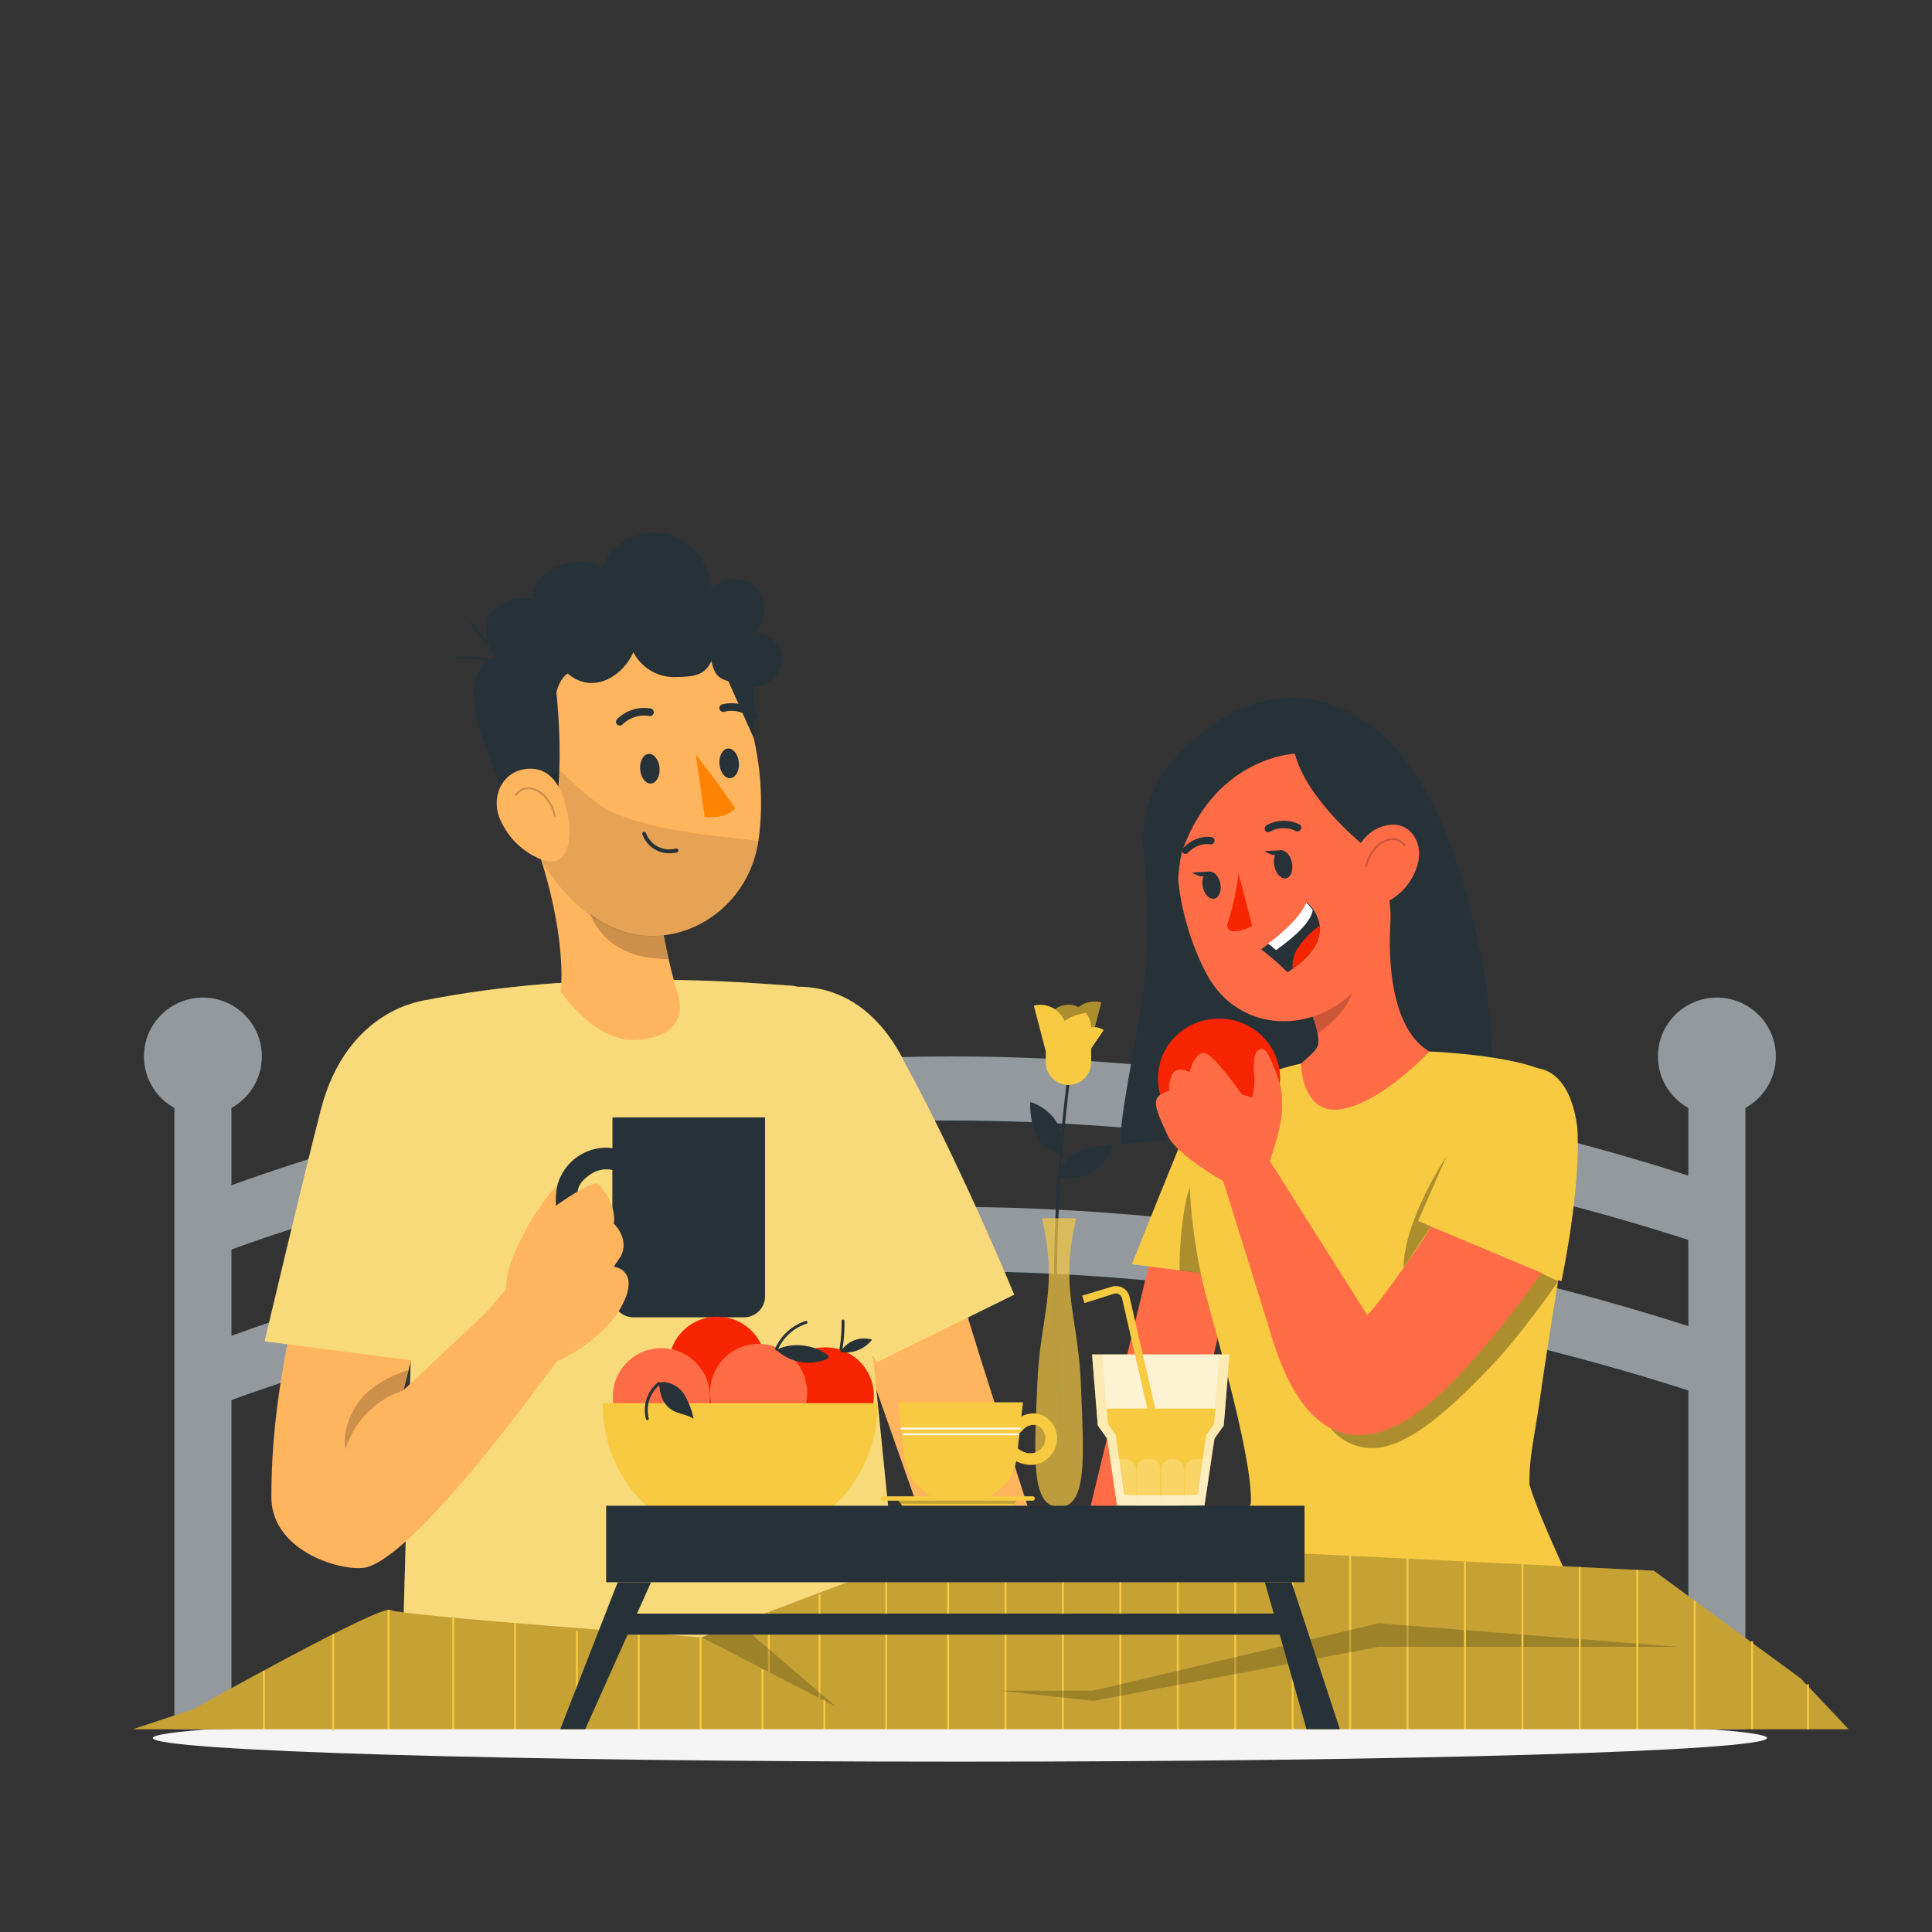 <svg xmlns="http://www.w3.org/2000/svg" viewBox="0 0 500 500"><rect x="0" y="0" width="500" height="500" fill="#333333" stroke="none"/><g id="freepik--Characters--inject-8"><path d="M457.3,449.79c0,3.39-93.52,6.13-208.88,6.13s-208.87-2.74-208.87-6.13,93.51-6.13,208.87-6.13S457.3,446.4,457.3,449.79Z" style="fill:#f5f5f5"></path><rect x="45.13" y="277.17" width="14.77" height="170.35" style="fill:#263238"></rect><circle cx="52.51" cy="273.43" r="15.26" style="fill:#263238"></circle><rect x="436.94" y="277.21" width="14.77" height="170.31" style="fill:#263238"></rect><circle cx="444.33" cy="273.43" r="15.26" style="fill:#263238"></circle><path d="M246.42,273.43c-106.06,0-193.91,36.25-193.91,36.25v16.68s87.85-36.25,193.91-36.25,197.91,33.43,197.91,33.43V306.86S352.49,273.43,246.42,273.43Z" style="fill:#263238"></path><path d="M246.42,312.46c-106.06,0-193.91,36.25-193.91,36.25v16.68s87.85-36.25,193.91-36.25,197.91,33.43,197.91,33.43V345.89S352.49,312.46,246.42,312.46Z" style="fill:#263238"></path><g style="opacity:0.5"><rect x="45.13" y="277.17" width="14.77" height="170.35" style="fill:#fff"></rect><ellipse cx="52.51" cy="273.4" rx="15.26" ry="15.23" style="fill:#fff"></ellipse><rect x="436.94" y="277.17" width="14.77" height="170.35" style="fill:#fff"></rect><ellipse cx="444.33" cy="273.4" rx="15.26" ry="15.23" style="fill:#fff"></ellipse><path d="M246.42,273.4c-106.06,0-193.91,36.18-193.91,36.18v16.64S140.36,290,246.42,290,444.33,323.4,444.33,323.4V306.76S352.49,273.4,246.42,273.4Z" style="fill:#fff"></path><path d="M246.42,312.35c-106.06,0-193.91,36.18-193.91,36.18v16.64S140.36,329,246.42,329s197.91,33.37,197.91,33.37V345.71S352.49,312.35,246.42,312.35Z" style="fill:#fff"></path></g><path d="M250.52,340.94c-.24.12,22.13,69.85,22.13,69.85l-26.89,2.72-21.57-61.29Z" style="fill:#ffb45e"></path><path d="M200.54,256.13c-13.4,9.78-15.07,37.29,26.36,96.44l35.57-17.51c-6.16-14.83-17.1-39.38-28.1-59.62C221.74,249.5,200.54,256.13,200.54,256.13Z" style="fill:#F7CA42"></path><path d="M200.54,256.13c-13.4,9.78-15.07,37.29,26.36,96.44l35.57-17.51c-6.16-14.83-17.1-39.38-28.1-59.62C221.74,249.5,200.54,256.13,200.54,256.13Z" style="fill:#fff;opacity:0.3"></path><path d="M204.53,255.08c-10.65-.66-52.17-4.71-95.64,4l-4.44,159.4h0c45.47,17.57,68.88,16,97.85-2.08-.32.71,29.21-10.55,29.21-10.55-5-47-9.76-104.25-17.52-146.51C213.14,258.43,207.59,255.08,204.53,255.08Z" style="fill:#F7CA42"></path><path d="M204.53,255.08c-10.65-.66-52.17-4.71-95.64,4l-4.44,159.4h0c45.47,17.57,68.88,16,97.85-2.08-.32.71,29.21-10.55,29.21-10.55-5-47-9.76-104.25-17.52-146.51C213.14,258.43,207.59,255.08,204.53,255.08Z" style="fill:#fff;opacity:0.3"></path><path d="M145.11,256.59S147,243,139.05,219.47c0,0,1.23-.64,1.23-.67-1.1-3.29-2.24-6.33-3.32-9a.42.42,0,0,1,0-.1l33.49,18.74c-.43,7.66,2.95,22.27,4.85,28.43,0,0,4.61,11.09-10.36,12.23C154,270,145.11,256.59,145.11,256.59Z" style="fill:#ffb45e"></path><path d="M171.46,239.18l-19-3.42c2,5.77,7.43,12.46,20.52,12.46C173,248.22,171.43,241.74,171.46,239.18Z" style="opacity:0.2"></path><path d="M136,193.9c3.1,20.59,4.43,32.26,15.83,41.86,17.16,14.44,41.33,3,44.45-18.17,2.81-19-2.73-49.5-23.74-55.75C151.84,155.68,132.9,173.32,136,193.9Z" style="fill:#ffb45e"></path><path d="M131.17,169.25c1.84-11.66,30.41-14.3,38.91-9.18,1.27.76-14.91,10.76-13.92,10.3l-7.72,3.46c-1.26-.16-3.54,1.48-4.45,5.41,0,0,3.71,31.65-4.47,41.63-7.54-2.89-9.07-15.43-12-22.71C123.13,187.3,117.59,171.32,131.17,169.25Z" style="fill:#263238"></path><path d="M196.28,217.59S180.09,216,173,214.48a74.47,74.47,0,0,1-14.2-4.12c-5.18-2.09-13.71-10.92-13.71-10.92l-2.57,1.42-2.45,21.57s11.79,22.45,31.78,19.63c18.39-2.6,24-19.35,24.41-24.47" style="opacity:0.1"></path><path d="M129.35,211.88a19.52,19.52,0,0,0,10.74,10.55c6.44,2.52,8.15-4.43,7-10.9-1.05-5.82-3.39-12.82-10.16-12.58S126.92,206,129.35,211.88Z" style="fill:#ffb45e"></path><path d="M165.67,199.19c.19,2.12,1.47,3.73,2.85,3.59s2.36-2,2.17-4.08-1.46-3.73-2.85-3.59S165.49,197.07,165.67,199.19Z" style="fill:#263238"></path><path d="M186.2,197.81c.19,2.11,1.47,3.72,2.85,3.58s2.36-2,2.17-4.08-1.46-3.72-2.85-3.59S186,195.69,186.2,197.81Z" style="fill:#263238"></path><path d="M180.09,195.26s7.64,9.94,10.17,14c-2.72,2.92-7.9,2.14-7.9,2.14Z" style="fill:#ff8300"></path><path d="M160.09,187.74a1,1,0,0,0,1-.23,8,8,0,0,1,6.87-2.22,1,1,0,0,0,1.21-.73,1,1,0,0,0-.73-1.2,10,10,0,0,0-8.71,2.71,1,1,0,0,0-.05,1.4A1,1,0,0,0,160.09,187.74Z" style="fill:#263238"></path><path d="M143.57,211.35a.26.26,0,0,1-.25-.2A10.12,10.12,0,0,0,141,206.5a6.34,6.34,0,0,0-3.62-2.2,3.5,3.5,0,0,0-3.6,1.56.26.26,0,0,1-.34.1.25.25,0,0,1-.1-.34,4,4,0,0,1,4.12-1.81,6.81,6.81,0,0,1,3.91,2.36,10.58,10.58,0,0,1,2.43,4.88.25.25,0,0,1-.19.3Z" style="opacity:0.2"></path><path d="M195.33,186.09a1,1,0,0,0,.48-.32,1,1,0,0,0-.13-1.4,9.82,9.82,0,0,0-8.8-2.08,1,1,0,0,0-.65,1.26,1,1,0,0,0,1.23.65,7.63,7.63,0,0,1,6.95,1.71A1,1,0,0,0,195.33,186.09Z" style="fill:#263238"></path><path d="M126.13,160.63c1.22-4.75,7.16-6.21,11.79-5.59-.62-5.66,6.53-9.46,11.19-9.64,4.86-.19,6.74,1.62,6.74,1.62-.37.11,1.26-2.91,2.32-4.14a14.75,14.75,0,0,1,16-4.26,16,16,0,0,1,9.95,13.81,7.91,7.91,0,0,1,11.25-.55,9,9,0,0,1,.33,11.86c3.57,0,6.8,3.5,6.64,7.26s-3.69,7-7.24,6.6c.08,4.21,0,9.48.08,13.69l-6.68-15c-3-.82-3.6-2.1-4.41-5.21-1.84,4.11-5.19,4-9.5,4.16a11.94,11.94,0,0,1-10.68-6.44c-1.94,4.3-5.94,7.74-10.45,7.95s-9.13-3.45-9.44-8.19a9.83,9.83,0,0,1-12.19,4.25C127.47,170.87,124.92,165.38,126.13,160.63Z" style="fill:#263238"></path><path d="M133.94,172.54h-.07a51.18,51.18,0,0,0-16.14-2.09.24.24,0,0,1-.25-.24.25.25,0,0,1,.24-.26A51.8,51.8,0,0,1,134,172.05a.25.25,0,0,1,.17.31A.25.25,0,0,1,133.94,172.54Z" style="fill:#263238"></path><path d="M132.18,172a.3.3,0,0,1-.15,0,45.66,45.66,0,0,1-10.28-10.68.26.26,0,0,1,.07-.35.25.25,0,0,1,.35.07,44.81,44.81,0,0,0,10.16,10.56.25.25,0,0,1,0,.35A.26.26,0,0,1,132.18,172Z" style="fill:#263238"></path><path d="M173.25,220.82a7.37,7.37,0,0,1-7-4.88.51.51,0,0,1,.3-.64.5.5,0,0,1,.64.3,6.41,6.41,0,0,0,7.72,4,.5.5,0,1,1,.27,1A7.09,7.09,0,0,1,173.25,220.82Z" style="fill:#263238"></path><path d="M109.84,338.14l-5.39,21.61,21.39-20.09,19.47,10.89s-36,50.8-50.22,55c-5.37,1.6-24.86-3.57-24.86-18.08,0-27.17,6-46.5,10.19-70Z" style="fill:#ffb45e"></path><path d="M110.26,258.87S89.83,260.69,83,287.33c-5,19.48-14.51,59.81-14.51,59.81l42.84,5.55,8.63-51.36Z" style="fill:#F7CA42"></path><path d="M143.81,310.11V320a13.13,13.13,0,0,0,13.11,13.11,13.29,13.29,0,0,0,1.56-.16v2.53a5.45,5.45,0,0,0,5.44,5.44h28.61A5.45,5.45,0,0,0,198,335.5V289.18h-39.5v8a13.29,13.29,0,0,0-1.56-.16A13.13,13.13,0,0,0,143.81,310.11Zm5.62-.94a5.12,5.12,0,0,1,1.4-3.59c2.8-2.84,5.39-3.27,7.65-2.79v24.55c-2.26.48-4.86.05-7.65-2.81a5.12,5.12,0,0,1-1.4-3.59Z" style="fill:#263238"></path><path d="M143.84,312.05s9.53-6.84,11-5.61,4.75,6.12,4,10.21c0,0,4.16,3.82,1.84,8.45l-1.84,2.72s5.93.58,3.07,8-10.79,13.1-16.67,16-19.35-11-19.38-12.16l5-5.87c.25-11.23,12.31-26.49,13-26.65Z" style="fill:#ffb45e"></path><path d="M104.36,359.85a23.22,23.22,0,0,0-14.93,15.2s-1.32-5,2.91-11.52,13.32-8.91,13.32-8.91Z" style="isolation:isolate;opacity:0.2"></path><path d="M110.26,258.87S89.83,260.69,83,287.33c-5,19.48-14.51,59.81-14.51,59.81l42.84,5.55,8.63-51.36Z" style="fill:#fff;opacity:0.3"></path><path d="M363.87,197a47.91,47.91,0,0,0-6.82-7.4l0,0h0c-12.12-10.56-29.52-13.37-46.19.21-9.76,7.94-16.46,17.58-14.79,31.79,0,.08,0,.16,0,.24,2.69,28.53-1.59,41.84-3.13,52.2-.23,1.57-4.17,22.24-2.56,22.09,17.13-1.59,90.4-8.72,94.48-15.31C389.08,273.93,382.09,219.79,363.87,197Z" style="fill:#263238"></path><polygon points="297.31 327.51 277.83 408.06 302.32 400.3 316.64 339.9 315.48 323.44 297.31 327.51" style="fill:#ff6c46"></polygon><path d="M310.07,285c-6.37,15.06-17.13,42.17-17.13,42.17l37.62,4.87s7.3-27.87,2.14-37.24C327.32,285.07,319.63,276,310.07,285Z" style="fill:#F7CA42"></path><g style="opacity:0.3"><path d="M309.64,302.68a40.18,40.18,0,0,0-3.08,10.15,92.24,92.24,0,0,0-1.28,16l7.85,1C311.85,320.41,310.92,312.08,309.64,302.68Z"></path></g><path d="M405.7,408.06c-2.61-5.67-8.35-18.25-9.87-23.9-.15-7.4,1.43-12.43,3.2-25.6.35-2.55,5-33.16,5.82-35.68l-2.18-43.15c-3-6.42-34.54-7.88-34.25-7.57L341,274.52a57,57,0,0,0-14.93,4.12c-10.16,4.45-15.55,7.74-17.43,13.71,0,0-3,13.09,2.46,38.87,1.51,7.08,13.3,45.43,12.6,57.95l-10,16.74" style="fill:#F7CA42"></path><path d="M369.94,272.12c-10.52-6.1-11.05-25.92-9.72-37.59l-17.65,20.11-5.11,3.51a35.91,35.91,0,0,1,3.27,8.19c1.19,4.81.31,5-4.05,8.94,0,0,.16,13.66,10.72,11.73S369.94,272.12,369.94,272.12Z" style="fill:#ff6c46"></path><path d="M341,267.4c5-3.4,10.37-9.07,9.24-15a28.12,28.12,0,0,0-2-6.37l-9.62,14.5A34.42,34.42,0,0,1,341,267.4Z" style="opacity:0.2"></path><path d="M356.77,209.91c3.91,18.86,6,26.74-.77,39.2-10.13,18.75-34,20.45-43.48,3.39-8.5-15.36-13.46-43.62,2.6-56.73C331,182.85,352.86,191.05,356.77,209.91Z" style="fill:#ff6c46"></path><path d="M334.29,223c.5,2-.08,3.88-1.31,4.27s-2.63-.9-3.13-2.87.08-3.88,1.31-4.26S333.79,221,334.29,223Z" style="fill:#263238"></path><path d="M315.76,228.38c.48,1.91-.12,3.77-1.34,4.16s-2.61-.85-3.09-2.76.12-3.77,1.34-4.15S315.28,226.47,315.76,228.38Z" style="fill:#263238"></path><path d="M336.13,215.1a.89.89,0,0,1-.73,0,7.22,7.22,0,0,0-6.7.12.89.89,0,0,1-1.27-.29,1,1,0,0,1,.34-1.33,9,9,0,0,1,8.47-.26.94.94,0,0,1,.41,1.27A1,1,0,0,1,336.13,215.1Z" style="fill:#263238"></path><path d="M306.71,221a.73.73,0,0,1-.55-.28,1,1,0,0,1,.1-1.31c3.57-3.62,7.3-2.76,7.46-2.72a.88.88,0,0,1,.56,1.11.92.92,0,0,1-1,.71c-.15,0-3.05-.65-5.89,2.22A.82.82,0,0,1,306.71,221Z" style="fill:#263238"></path><path d="M320.52,226a63.83,63.83,0,0,1-2.83,13,1.48,1.48,0,0,0,1.35,2,9.8,9.8,0,0,0,5-1.39Z" style="fill:#f62500"></path><path d="M331.89,220l-4.61.27S330.59,222.74,331.89,220Z" style="fill:#263238"></path><path d="M313.13,225.54l-4.62.27S311.83,228.26,313.13,225.54Z" style="fill:#263238"></path><path d="M352.2,218.16s-14.05-11.41-17.09-23.1c0,0-20,.71-28.85,24.35-1.41,3.76-1.24,9.31-2,14.35,0,0-14.24-33.89,16.58-46s50,32,39,51.18C359.84,238.9,360.93,225.32,352.2,218.16Z" style="fill:#263238"></path><path d="M367,223.2a15.45,15.45,0,0,1-7,9.62c-4.6,2.67-9.56-4.39-9.36-9.75a10.31,10.31,0,0,1,9.31-9.63C365.05,213,368.26,218.15,367,223.2Z" style="fill:#ff6c46"></path><path d="M326.37,245.69a63.33,63.33,0,0,1,6.83,5.94l1.34-.91c5.92-4.17,7.26-8,7-11.15a9.44,9.44,0,0,0-1.59-4.09,8.86,8.86,0,0,0-1.66-1.9c-1.79,4.06-7,8.36-9.88,10.54A22.82,22.82,0,0,1,326.37,245.69Z" style="fill:#263238"></path><path d="M328.19,244.19l2.06,1.7c5.47-3.94,9-7.44,9.48-10.33a8.39,8.39,0,0,0-1.66-1.91C336.27,237.75,331,242.16,328.19,244.19Z" style="fill:#fff"></path><path d="M334.54,250.72c5.92-4.17,7.26-8,7-11.15a22.29,22.29,0,0,0-5.74,5.88A8.52,8.52,0,0,0,334.54,250.72Z" style="fill:#f62500"></path><path d="M344.36,369.65a13.93,13.93,0,0,0,15,4.47c9.55-2.83,20.2-14,26.72-20.74,7.39-7.64,17.19-21.79,17.19-21.79L397.87,329Z" style="opacity:0.3"></path><path d="M371,315.77c.73.87-15.72,24-17.2,24.52l-28.28-44.77-11.52,2s9.48,30.09,15.26,48.9c8.34,27.14,22.38,29.19,36.14,20.21C380,357.09,400,328,400,328Z" style="fill:#ff6c46"></path><path d="M408.17,291.49c1.18,15.46-4.07,40.1-4.07,40.1L367,316s9.15-24.05,17.75-33.58C392.07,274.37,405.43,271.65,408.17,291.49Z" style="fill:#F7CA42"></path><ellipse cx="315.48" cy="279.06" rx="15.8" ry="15.45" style="fill:#f62500"></ellipse><path d="M331.56,284.78l-2.6-4.5-4.68,3.85-2.92-.92s-7.66-11.2-10.07-10.75-3.44,5-3.44,5-3.6-2-4.68,1-.38,3.72-.38,3.72-3.17.8-3.55,2.58.59,3.88,2.88,9,14.59,12,14.59,12l11.57-4.32C328.39,301,332.89,289.11,331.56,284.78Z" style="fill:#ff6c46"></path><path d="M321.36,283.21a13.22,13.22,0,0,0,2.42.92c.57,0,1.07-4.24.82-5.85s-.25-4.61.51-5.83,1.89-1.58,3,.33,4.27,8.9,3.56,12.65-5.12,4.63-5.12,4.63Z" style="fill:#ff6c46"></path><path d="M353.6,224.38h-.05a.27.27,0,0,1-.2-.3,10.34,10.34,0,0,1,2.43-4.78,6.81,6.81,0,0,1,3.91-2.31,4,4,0,0,1,4.12,1.77.25.25,0,0,1-.43.25,3.55,3.55,0,0,0-3.61-1.53,6.42,6.42,0,0,0-3.61,2.15,9.75,9.75,0,0,0-2.32,4.55A.25.25,0,0,1,353.6,224.38Z" style="opacity:0.2"></path><path d="M370.34,317.38,367,316s7.58-17.23,7.37-16.8-11,16.46-11.14,28.93Z" style="opacity:0.3"></path><path d="M50.19,442.29s48.34-27.17,50.91-25.63,80.48,7.08,80.48,7.08l45.54-17.24L269.57,409l25.8-9L428,406.5l38,27.87,12.41,13.15h-444Z" style="fill:#F7CA42"></path><path d="M50.19,442.29s48.34-27.17,50.91-25.63,80.48,7.08,80.48,7.08l45.54-17.24L269.57,409l25.8-9L428,406.5l38,27.87,12.41,13.15h-444Z" style="isolation:isolate;opacity:0.2"></path><rect x="100.28" y="416.61" width="0.5" height="30.91" style="fill:#F7CA42"></rect><rect x="117.03" y="418.65" width="0.5" height="28.87" style="fill:#F7CA42"></rect><rect x="133.04" y="420.1" width="0.5" height="27.42" style="fill:#F7CA42"></rect><rect x="149.05" y="422.11" width="0.5" height="25.41" style="fill:#F7CA42"></rect><rect x="165.06" y="422.54" width="0.5" height="24.98" style="fill:#F7CA42"></rect><rect x="181.07" y="423.74" width="0.5" height="23.78" style="fill:#F7CA42"></rect><rect x="197.08" y="432.07" width="0.5" height="15.45" style="fill:#F7CA42"></rect><rect x="198.73" y="417.34" width="0.5" height="15.45" style="fill:#F7CA42"></rect><rect x="213.09" y="439.79" width="0.5" height="7.73" style="fill:#F7CA42"></rect><rect x="211.85" y="412.53" width="0.5" height="26.94" style="fill:#F7CA42"></rect><rect x="229.1" y="406.68" width="0.5" height="40.84" style="fill:#F7CA42"></rect><rect x="245.11" y="407.56" width="0.5" height="39.96" style="fill:#F7CA42"></rect><rect x="259.98" y="407.56" width="0.5" height="39.96" style="fill:#F7CA42"></rect><rect x="274.84" y="407.56" width="0.5" height="39.96" style="fill:#F7CA42"></rect><rect x="289.7" y="401.98" width="0.5" height="45.54" style="fill:#F7CA42"></rect><rect x="304.57" y="399.95" width="0.5" height="47.57" style="fill:#F7CA42"></rect><rect x="319.43" y="401.11" width="0.5" height="46.41" style="fill:#F7CA42"></rect><rect x="334.29" y="402.56" width="0.5" height="44.96" style="fill:#F7CA42"></rect><rect x="349.16" y="402.62" width="0.5" height="44.9" style="fill:#F7CA42"></rect><rect x="364.02" y="403.35" width="0.5" height="44.17" style="fill:#F7CA42"></rect><polygon points="258.43 437.53 283.02 440.19 356.77 426.2 434.24 426.2 356.77 420.1 283.02 437.53 258.43 437.53" style="isolation:isolate;opacity:0.2"></polygon><rect x="378.88" y="404.09" width="0.5" height="43.43" style="fill:#F7CA42"></rect><rect x="393.75" y="404.82" width="0.5" height="42.7" style="fill:#F7CA42"></rect><rect x="408.61" y="405.56" width="0.5" height="41.96" style="fill:#F7CA42"></rect><rect x="423.47" y="406.29" width="0.5" height="41.23" style="fill:#F7CA42"></rect><rect x="438.34" y="414.24" width="0.5" height="33.28" style="fill:#F7CA42"></rect><rect x="453.2" y="424.75" width="0.5" height="22.77" style="fill:#F7CA42"></rect><rect x="467.66" y="435.88" width="0.5" height="11.64" style="fill:#F7CA42"></rect><rect x="85.98" y="422.94" width="0.5" height="24.92" style="fill:#F7CA42"></rect><rect x="68.03" y="432.42" width="0.5" height="15.1" style="fill:#F7CA42"></rect><polygon points="181.58 423.74 216.37 441.71 191.19 420.1 181.58 423.74" style="isolation:isolate;opacity:0.2"></polygon></g><g id="freepik--Food--inject-8"><path d="M301.34,350.53H282.62l1.49,18.38,2.42,3.42,2.57,17.29s8.45.19,11.31.09c2.86.1,11.31-.09,11.31-.09l2.57-17.29,2.42-3.42,1.49-18.38Z" style="fill:#F7CA42"></path><path d="M301.34,350.53H282.62l1.49,18.38,2.42,3.42,2.57,17.29s8.45.19,11.31.09c2.86.1,11.31-.09,11.31-.09l2.57-17.29,2.42-3.42,1.49-18.38Z" style="fill:#fff;opacity:0.6"></path><path d="M285.21,350.53l1.47,18.06,2,2.88,2.16,15.43s7.12.16,9.53.07c2.41.09,9.53-.07,9.53-.07l2.16-15.43,2-2.88,1.47-18.06Z" style="fill:#fff;opacity:0.4"></path><path d="M314.14,368.59l-2,2.88-2.16,15.43s-7.12.16-9.53.07c-2.41.09-9.53-.07-9.53-.07l-2.16-15.43-2-2.88-.33-4.06h28.12Z" style="fill:#F7CA42"></path><path d="M289.1,389.63l-1.75-12.06h3.84a2.94,2.94,0,0,1,2.9,3v9.19Z" style="fill:#fff;opacity:0.2"></path><path d="M311.65,389.63l1.75-12.06h-3.84a3,3,0,0,0-2.91,3v9.19Z" style="fill:#fff;opacity:0.2"></path><path d="M296.65,377.57h1.21a2.37,2.37,0,0,1,2.37,2.37v9.79a0,0,0,0,1,0,0h-6a0,0,0,0,1,0,0v-9.79A2.37,2.37,0,0,1,296.65,377.57Z" style="fill:#fff;opacity:0.2"></path><path d="M306.46,389.73h-5.95v-9.18a3,3,0,0,1,3-3h0a3,3,0,0,1,3,3Z" style="fill:#fff;opacity:0.2"></path><path d="M297.11,365.31,290.38,336a1.62,1.62,0,0,0-2.07-1.18l-7.65,2.42-.6-1.91L287.7,333a3.67,3.67,0,0,1,2.9.31,3.62,3.62,0,0,1,1.73,2.34l6.73,29.26Z" style="fill:#F7CA42"></path><path d="M279.12,260.66a5.83,5.83,0,0,0-2.6-.62,5.89,5.89,0,0,0-5.87,5.87v3.89a12.8,12.8,0,0,1,6.45-6.53,6.59,6.59,0,0,0-.36,1,6.77,6.77,0,0,0,4.83,8.25L285,259.44A6.74,6.74,0,0,0,279.12,260.66Z" style="fill:#F7CA42"></path><path d="M279.12,260.66a5.83,5.83,0,0,0-2.6-.62,5.89,5.89,0,0,0-5.87,5.87v3.89a12.8,12.8,0,0,1,6.45-6.53,6.59,6.59,0,0,0-.36,1,6.77,6.77,0,0,0,4.83,8.25L285,259.44A6.74,6.74,0,0,0,279.12,260.66Z" style="opacity:0.3"></path><path d="M274.85,367.62a432,432,0,0,1,.08-68.82q.79-9.8,2-19.57c.06-.48-.69-.47-.75,0A432.63,432.63,0,0,0,273,348c.21,6.55.59,13.11,1.1,19.65,0,.47.79.48.75,0Z" style="fill:#263238"></path><path d="M279.75,358.52c-.72-18.31-5.58-24.73-1.21-43.24h-8.9c4.37,18.51-.49,24.93-1.21,43.24S266.66,390,274.09,390,280.46,376.83,279.75,358.52Z" style="fill:#F7CA42;opacity:0.7"></path><path d="M285.64,266.58a4.38,4.38,0,0,0-3.25-.68,5.81,5.81,0,0,0-1.38-3.73,12.73,12.73,0,0,0-5.53,2,6.76,6.76,0,0,0-7.93-3.9l3.1,11.83v2.82a5.87,5.87,0,1,0,11.74,0v-3.56Z" style="fill:#F7CA42"></path><path d="M278.45,298.39a8.52,8.52,0,0,0-4.48,6.25c2.72.67,7,.19,9.22-1.45a13.32,13.32,0,0,0,4.87-6.76A20,20,0,0,0,278.45,298.39Z" style="fill:#263238"></path><path d="M268.48,294.36a8.12,8.12,0,0,0,6,4.26c.63-2.59.17-6.7-1.39-8.79a12.65,12.65,0,0,0-6.45-4.63A19.16,19.16,0,0,0,268.48,294.36Z" style="fill:#263238"></path><path d="M248.62,389.17h0c-7.47,0-13.74-5.12-14.5-11.84l-1.63-14.41h32.26l-1.63,14.41C262.36,384.05,256.1,389.17,248.62,389.17Z" style="fill:#F7CA42"></path><path d="M264.36,370.48a5.37,5.37,0,0,1,.8-.85s.27-.22.15-.13.1-.06.1-.06c.19-.12.38-.24.58-.35l.17-.08c-.14.06.09,0,.09,0l.57-.17.29-.06s-.21,0,0,0,.43,0,.66,0c0,0,.29,0,0,0l.22,0,.46.13c.27.08.08,0,0,0l.25.12c.16.09.31.19.46.29l0,0,.21.19c.12.11.24.23.35.35s.21.25.11.12,0,.08.05.08a6.32,6.32,0,0,1,.33.56s.15.3.08.15,0,.08,0,.09c.06.18.12.37.17.56l.06.29s0-.21,0,0a3.83,3.83,0,0,1,0,.68c0,.1,0,.2,0,.3s0-.21,0,0-.08.39-.13.58a4,4,0,0,1-.17.49c0-.06.11-.21,0,0l-.17.33-.27.43s-.17.23,0,0l-.19.23-.35.36-.16.15c-.31.29.2-.12-.15.12a5.46,5.46,0,0,1-.85.48c.26-.11-.26.08-.31.09a4.13,4.13,0,0,1-.61.13c.08,0,.23,0-.06,0h-.61l-.26,0-.18,0-.38-.08-.6-.19a6.72,6.72,0,0,1-2.05-1.29,1.53,1.53,0,0,0-2.12,0,1.51,1.51,0,0,0,0,2.12,8.69,8.69,0,0,0,6.05,2.49,6.86,6.86,0,0,0,5.45-3.09,6.72,6.72,0,0,0,.8-6,6.52,6.52,0,0,0-4.38-4.11,6.65,6.65,0,0,0-6.62,2.45,1.55,1.55,0,0,0,0,2.12,1.51,1.51,0,0,0,2.12,0Z" style="fill:#F7CA42"></path><path d="M233.26,369.93H264a.23.23,0,0,0,0-.45H233.26a.23.23,0,0,0,0,.45Z" style="fill:#fff"></path><path d="M233.75,371.43h29.91a.23.23,0,0,0,0-.45H233.75a.23.23,0,0,0,0,.45Z" style="fill:#fff"></path><path d="M267.24,387.24H228.43a.56.56,0,0,0-.56.57h0a.56.56,0,0,0,.56.56h4.06l1.29,1.65h28.06l1.34-1.65h4.06a.57.57,0,0,0,.57-.56h0A.57.57,0,0,0,267.24,387.24Z" style="fill:#F7CA42"></path><polygon points="232.5 388.37 263.18 388.37 262.53 389.17 232.81 389.17 232.5 388.37" style="opacity:0.2"></polygon><path d="M226.16,361.25a12.56,12.56,0,1,1-12.56-12.56A12.56,12.56,0,0,1,226.16,361.25Z" style="fill:#f62500"></path><circle cx="185.62" cy="353.28" r="12.56" transform="translate(-200.98 452.27) rotate(-76.64)" style="fill:#f62500"></circle><circle cx="171.15" cy="361.46" r="12.56" style="fill:#ff6c46"></circle><path d="M208.89,360.37a12.56,12.56,0,1,1-12.56-12.56A12.56,12.56,0,0,1,208.89,360.37Z" style="fill:#ff6c46"></path><path d="M156,363.14a35.55,35.55,0,1,0,71.09,0Z" style="fill:#F7CA42"></path><path d="M201.29,349.32a12.33,12.33,0,0,1,7.42-6.74c.46-.14.26-.87-.2-.72a13.05,13.05,0,0,0-7.87,7.09c-.19.43.45.82.65.37Z" style="fill:#263238"></path><path d="M213.94,350.5c-3.42-2.56-9.25-3.22-13-1.11a12.35,12.35,0,0,0,12.75,2.47c.32-.13.68-.34.7-.68S214.17,350.67,213.94,350.5Z" style="fill:#263238"></path><path d="M170.32,357.72a9.29,9.29,0,0,0-3.15,9.53.37.37,0,0,0,.72-.19,8.55,8.55,0,0,1,3-8.81c.38-.3-.16-.83-.53-.53Z" style="fill:#263238"></path><path d="M218,349.27a40.5,40.5,0,0,0,.54-7.45.38.38,0,0,0-.75,0,40.07,40.07,0,0,1-.51,7.25c-.08.47.65.67.72.2Z" style="fill:#263238"></path><path d="M217.69,349.61a7.1,7.1,0,0,1,8-2.91,8.54,8.54,0,0,1-8.17,3.19" style="fill:#263238"></path><path d="M170.58,357.86a11.67,11.67,0,0,0,.72,3.84,6.62,6.62,0,0,0,2.37,3.07c1.75,1.17,4.05,1.25,5.83,2.39a19.68,19.68,0,0,0-2.37-6.19,6.92,6.92,0,0,0-5.48-3.3" style="fill:#263238"></path><rect x="156.87" y="389.68" width="180.74" height="19.81" style="fill:#263238"></rect><polygon points="159.86 409.49 144.98 447.52 151.46 447.52 168.49 409.49 159.86 409.49" style="fill:#263238"></polygon><polygon points="327.34 409.49 338.13 447.52 346.76 447.52 334.25 409.49 327.34 409.49" style="fill:#263238"></polygon><rect x="161.48" y="417.6" width="173.03" height="5.45" style="fill:#263238"></rect></g></svg>
